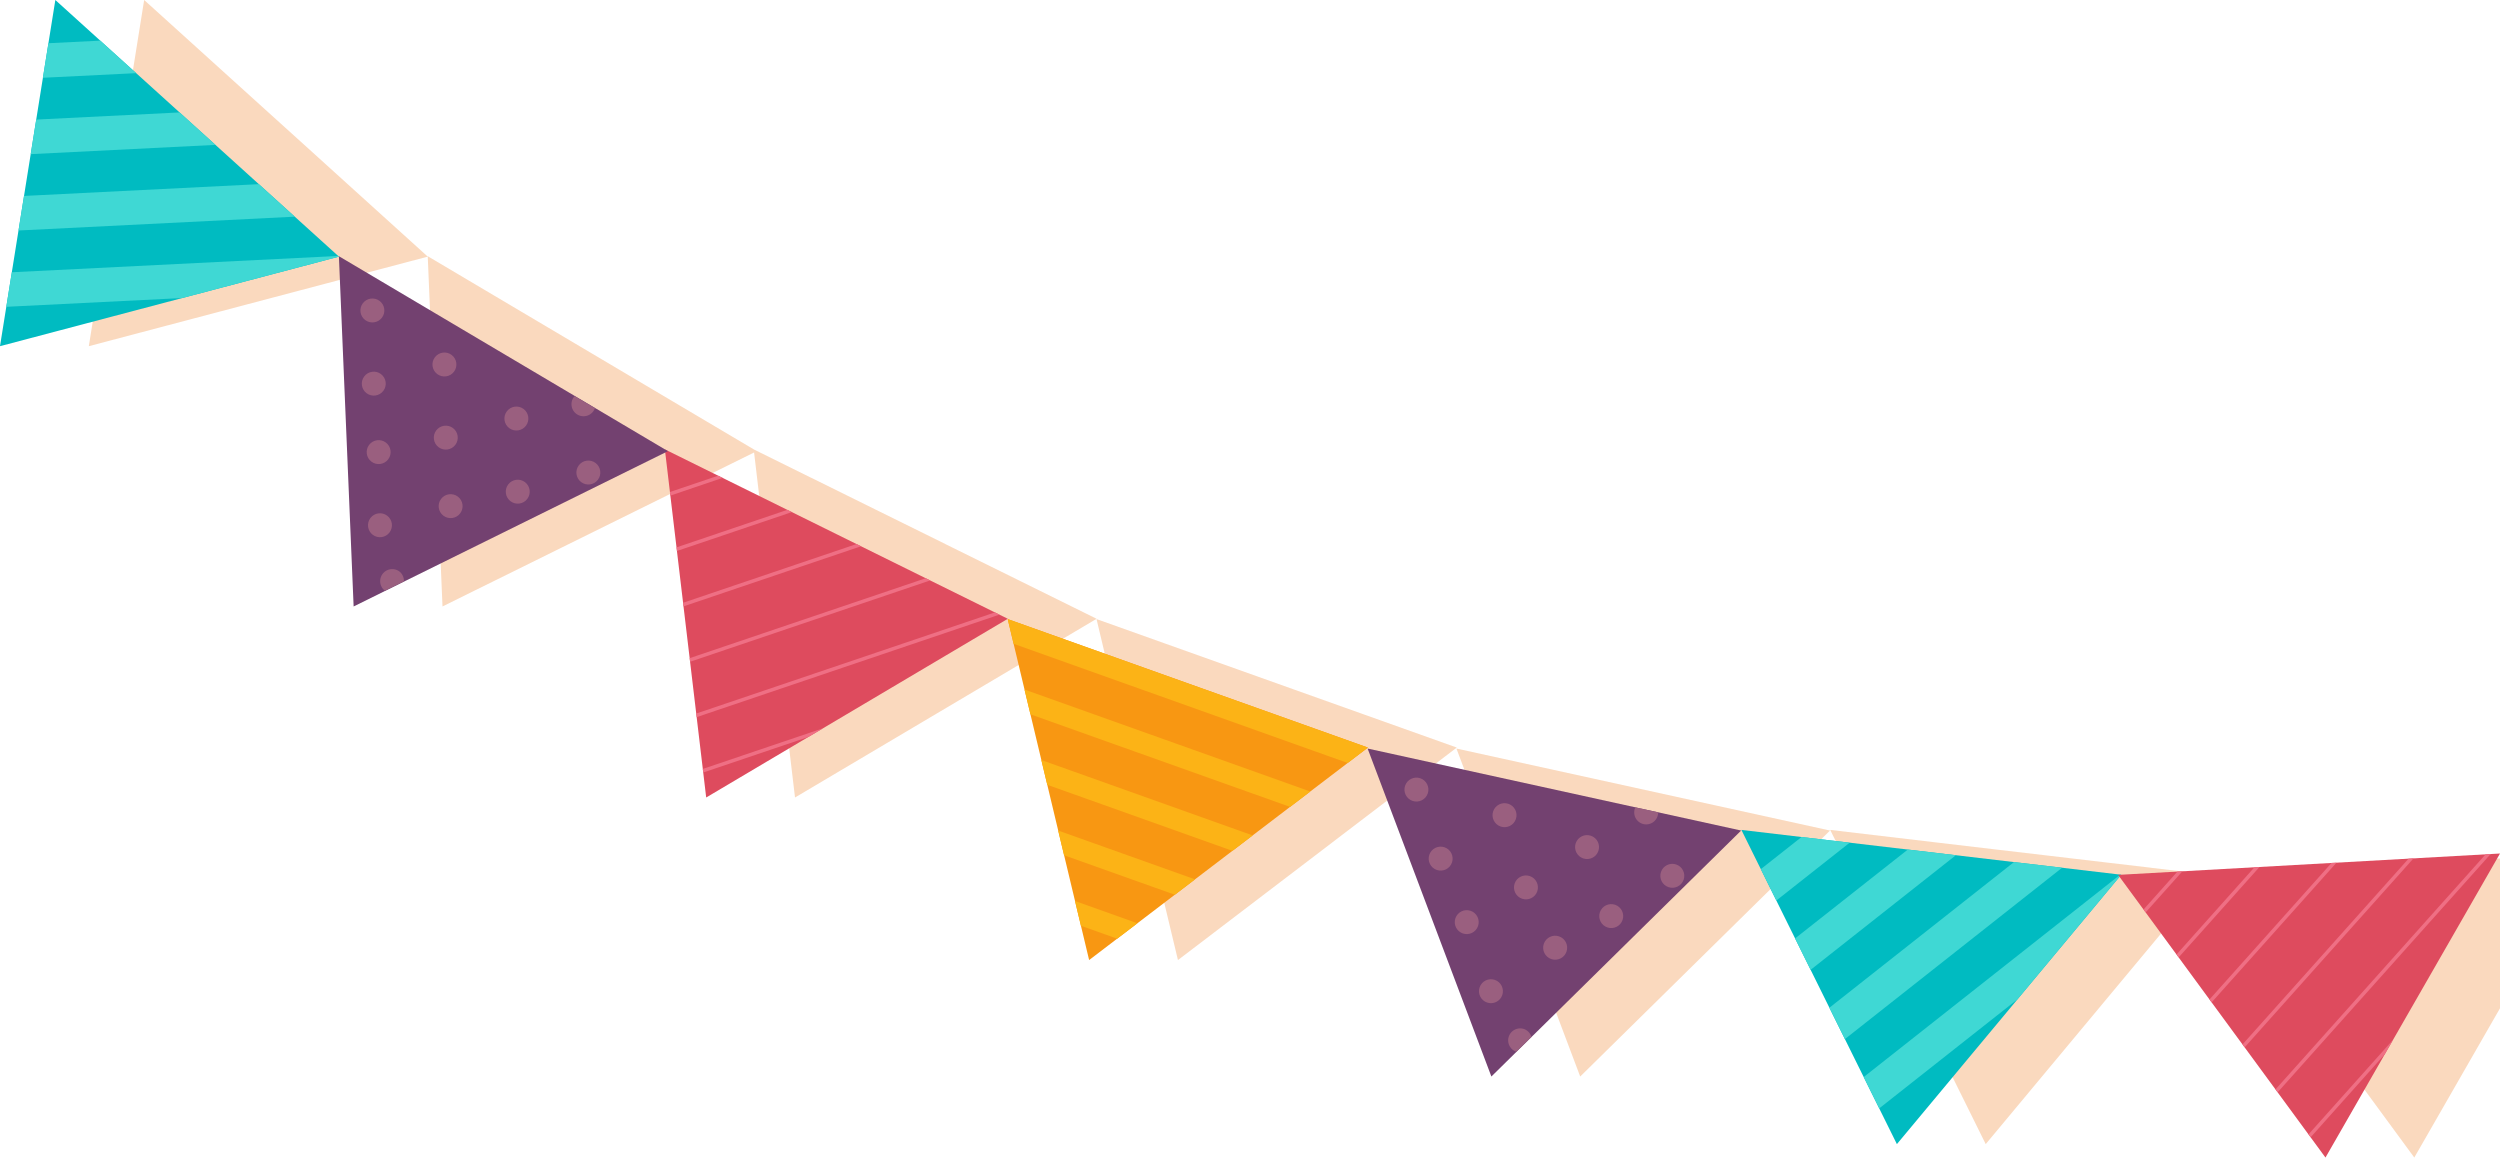 <svg xmlns="http://www.w3.org/2000/svg" viewBox="0 0 513.67 237.84"><defs><style>.cls-1{fill:#fad9be;}.cls-2{fill:#00bbc1;}.cls-3{fill:#3fd8d4;}.cls-4{fill:#de4b5e;}.cls-5{fill:#ef6f84;}.cls-6{fill:#734170;}.cls-7{fill:#9a5f7f;}.cls-8{fill:#f89712;}.cls-9{fill:#fcb316;}</style></defs><title>Asset 1</title><g id="Layer_2" data-name="Layer 2"><g id="ARTBOARD_2" data-name="ARTBOARD 2"><g id="_Group_" data-name="&lt;Group&gt;"><g id="_Group_2" data-name="&lt;Group&gt;"><polygon id="_Path_" data-name="&lt;Path&gt;" class="cls-1" points="223.22 126.1 222.67 125.83 209.37 119.26 209.15 119.15 194.26 111.8 194.24 111.78 180.59 105.04 180.02 104.76 166.73 98.19 166.61 98.14 154.94 92.37 139.76 83.38 136.35 81.36 87.88 52.64 87.89 52.72 87.74 52.59 87.74 52.59 78.82 44.52 71.44 37.84 62.53 29.77 55.15 23.1 55.15 23.1 46.23 15.03 38.85 8.35 29.62 0 18.25 71.13 69.54 57.58 87.89 52.73 90.92 124.61 97.42 121.39 101.32 119.47 101.32 119.47 154.94 92.97 155.9 101.09 155.99 101.83 155.99 101.83 157.25 112.47 157.34 113.17 159.95 135.23 160.04 135.97 160.04 135.97 161.3 146.61 161.39 147.35 162.69 158.3 162.74 158.73 163.35 163.86 225.32 127.14 223.22 126.1"/><polygon id="_Path_2" data-name="&lt;Path&gt;" class="cls-1" points="324.68 221.19 329.85 216.1 329.85 216.1 332.95 213.05 376.01 170.65 299.25 153.8 324.68 221.19"/><polygon id="_Path_3" data-name="&lt;Path&gt;" class="cls-1" points="225.3 127.2 226.51 132.28 228.75 141.68 229.97 146.77 229.97 146.77 235.67 170.65 236.88 175.73 242.03 197.26 247.8 192.87 247.8 192.87 250.89 190.51 260.34 183.31 263.79 180.68 271.48 174.82 275.63 171.65 283.32 165.79 285.42 164.19 299.32 153.6 225.3 127.2"/><polygon id="_Path_4" data-name="&lt;Path&gt;" class="cls-1" points="513.14 176.42 498.33 177.25 497.82 177.28 466.21 179.05 465.64 179.08 454.09 179.73 453.89 179.71 453.89 179.71 441.95 178.3 441.95 178.29 432.07 177.13 420.12 175.72 410.24 174.56 410.24 174.56 398.29 173.15 388.41 171.98 388.41 171.98 376.05 170.52 387.09 192.82 390.28 199.27 396.32 211.47 397.32 213.5 402.53 224.03 404.37 227.74 408 235.08 453.74 180.15 458.68 186.88 459.11 187.47 465.45 196.12 465.89 196.72 479.01 214.6 479.45 215.2 479.45 215.2 485.79 223.84 485.79 223.84 486.23 224.44 496.06 237.84 509.69 214.1 509.97 213.61 513.67 207.17 513.67 176.39 513.14 176.42"/></g><g id="_Group_3" data-name="&lt;Group&gt;"><g id="_Group_4" data-name="&lt;Group&gt;"><polygon id="_Path_5" data-name="&lt;Path&gt;" class="cls-2" points="0 71.13 11.37 0 69.64 52.73 0 71.13"/><g id="_Group_5" data-name="&lt;Group&gt;"><polygon id="_Path_6" data-name="&lt;Path&gt;" class="cls-3" points="9.95 8.88 8.81 15.98 27.98 15.03 20.6 8.35 9.95 8.88"/><polygon id="_Path_7" data-name="&lt;Path&gt;" class="cls-3" points="44.27 29.77 36.9 23.1 7.44 24.57 6.31 31.67 44.27 29.77"/><polygon id="_Path_8" data-name="&lt;Path&gt;" class="cls-3" points="60.57 44.52 53.19 37.84 4.93 40.26 3.8 47.36 60.57 44.52"/><polygon id="_Path_9" data-name="&lt;Path&gt;" class="cls-3" points="37.43 61.24 69.64 52.73 69.49 52.59 2.43 55.94 1.29 63.04 37.43 61.24"/></g></g><g id="_Group_6" data-name="&lt;Group&gt;"><polygon id="_Path_10" data-name="&lt;Path&gt;" class="cls-2" points="389.75 235.08 357.8 170.52 435.84 179.73 389.75 235.08"/><g id="_Group_7" data-name="&lt;Group&gt;"><polygon id="_Path_11" data-name="&lt;Path&gt;" class="cls-3" points="361.79 178.58 364.98 185.03 380.04 173.15 370.16 171.98 361.79 178.58"/><polygon id="_Path_12" data-name="&lt;Path&gt;" class="cls-3" points="401.87 175.72 391.99 174.56 368.83 192.82 372.02 199.27 401.87 175.72"/><polygon id="_Path_13" data-name="&lt;Path&gt;" class="cls-3" points="423.7 178.29 413.81 177.13 375.88 207.06 379.07 213.5 423.7 178.29"/><polygon id="_Path_14" data-name="&lt;Path&gt;" class="cls-3" points="414.52 205.33 435.84 179.73 435.64 179.71 382.93 221.3 386.12 227.74 414.52 205.33"/></g></g><g id="_Group_8" data-name="&lt;Group&gt;"><polygon id="_Path_15" data-name="&lt;Path&gt;" class="cls-4" points="145.1 163.86 136.61 92.33 207.07 127.14 145.1 163.86"/><g id="_Group_9" data-name="&lt;Group&gt;"><polygon id="_Path_16" data-name="&lt;Path&gt;" class="cls-5" points="137.65 101.09 137.74 101.83 148.47 98.19 147.55 97.74 137.65 101.09"/><polygon id="_Path_17" data-name="&lt;Path&gt;" class="cls-5" points="162.69 105.22 161.77 104.76 139 112.47 139.09 113.21 162.69 105.22"/><polygon id="_Path_18" data-name="&lt;Path&gt;" class="cls-5" points="176.91 112.24 175.99 111.78 140.35 123.85 140.44 124.59 176.91 112.24"/><polygon id="_Path_19" data-name="&lt;Path&gt;" class="cls-5" points="191.12 119.26 190.2 118.81 141.7 135.23 141.79 135.97 191.12 119.26"/><polygon id="_Path_20" data-name="&lt;Path&gt;" class="cls-5" points="205.34 126.29 204.42 125.83 143.05 146.61 143.14 147.35 205.34 126.29"/><polygon id="_Path_21" data-name="&lt;Path&gt;" class="cls-5" points="166.12 151.41 169.14 149.62 144.4 157.99 144.49 158.73 166.12 151.41"/></g></g><g id="_Group_10" data-name="&lt;Group&gt;"><polygon id="_Path_22" data-name="&lt;Path&gt;" class="cls-4" points="477.81 237.84 435.2 179.76 513.67 175.37 477.81 237.84"/><g id="_Group_11" data-name="&lt;Group&gt;"><polygon id="_Path_23" data-name="&lt;Path&gt;" class="cls-5" points="440.42 186.88 440.86 187.47 448.42 179.02 447.39 179.08 440.42 186.88"/><polygon id="_Path_24" data-name="&lt;Path&gt;" class="cls-5" points="464.25 178.14 463.22 178.19 447.2 196.12 447.64 196.72 464.25 178.14"/><polygon id="_Path_25" data-name="&lt;Path&gt;" class="cls-5" points="480.08 177.25 479.05 177.31 453.98 205.36 454.42 205.96 480.08 177.25"/><polygon id="_Path_26" data-name="&lt;Path&gt;" class="cls-5" points="495.91 176.36 494.89 176.42 460.76 214.6 461.2 215.2 495.91 176.36"/><polygon id="_Path_27" data-name="&lt;Path&gt;" class="cls-5" points="511.74 175.48 510.72 175.53 467.54 223.84 467.98 224.44 511.74 175.48"/><polygon id="_Path_28" data-name="&lt;Path&gt;" class="cls-5" points="489.97 216.65 491.72 213.61 474.32 233.08 474.76 233.68 489.97 216.65"/></g></g><g id="_Group_12" data-name="&lt;Group&gt;"><polygon id="_Path_29" data-name="&lt;Path&gt;" class="cls-6" points="72.66 124.61 69.63 52.64 137.24 92.7 72.66 124.61"/><g id="_Group_13" data-name="&lt;Group&gt;"><path id="_Path_30" data-name="&lt;Path&gt;" class="cls-7" d="M117.93,81.55a2.46,2.46,0,1,0,3.94,3,2.44,2.44,0,0,0,.36-.7l-4.12-2.44A2.42,2.42,0,0,0,117.93,81.55Z"/><circle id="_Path_31" data-name="&lt;Path&gt;" class="cls-7" cx="76.52" cy="63.79" r="2.46" transform="translate(-20.44 86.7) rotate(-53.11)"/><circle id="_Path_32" data-name="&lt;Path&gt;" class="cls-7" cx="91.31" cy="74.9" r="2.46" transform="translate(-23.4 102.96) rotate(-53.11)"/><circle id="_Path_33" data-name="&lt;Path&gt;" class="cls-7" cx="106.1" cy="86" r="2.46" transform="translate(-26.37 119.23) rotate(-53.11)"/><circle id="_Path_34" data-name="&lt;Path&gt;" class="cls-7" cx="120.89" cy="97.1" r="2.46" transform="translate(-29.34 135.49) rotate(-53.11)"/><circle id="_Path_35" data-name="&lt;Path&gt;" class="cls-7" cx="76.8" cy="78.83" r="2.46" transform="translate(-32.35 92.93) rotate(-53.11)"/><circle id="_Path_36" data-name="&lt;Path&gt;" class="cls-7" cx="91.59" cy="89.93" r="2.46" transform="translate(-35.31 109.19) rotate(-53.11)"/><circle id="_Path_37" data-name="&lt;Path&gt;" class="cls-7" cx="106.38" cy="101.03" r="2.46" transform="translate(-38.28 125.46) rotate(-53.11)"/><circle id="_Path_38" data-name="&lt;Path&gt;" class="cls-7" cx="77.8" cy="92.9" r="2.46" transform="translate(-43.2 99.35) rotate(-53.11)"/><circle id="_Path_39" data-name="&lt;Path&gt;" class="cls-7" cx="92.59" cy="104" r="2.46" transform="translate(-46.17 115.62) rotate(-53.11)"/><circle id="_Path_40" data-name="&lt;Path&gt;" class="cls-7" cx="78.08" cy="107.93" r="2.46" transform="translate(-55.12 105.58) rotate(-53.11)"/><path id="_Path_41" data-name="&lt;Path&gt;" class="cls-7" d="M82.09,117.44a2.46,2.46,0,0,0-3,3.94l0,0,3.9-1.93A2.45,2.45,0,0,0,82.09,117.44Z"/></g></g><g id="_Group_14" data-name="&lt;Group&gt;"><polygon id="_Path_42" data-name="&lt;Path&gt;" class="cls-6" points="306.43 221.19 281 153.8 357.75 170.65 306.43 221.19"/><g id="_Group_15" data-name="&lt;Group&gt;"><path id="_Path_43" data-name="&lt;Path&gt;" class="cls-7" d="M335.92,166.11a2.46,2.46,0,1,0,4.78.79l-4.68-1A2.42,2.42,0,0,0,335.92,166.11Z"/><circle id="_Path_44" data-name="&lt;Path&gt;" class="cls-7" cx="291.03" cy="162.23" r="2.46" transform="translate(44.33 386.19) rotate(-71.37)"/><circle id="_Path_45" data-name="&lt;Path&gt;" class="cls-7" cx="308.56" cy="168.14" r="2.46" transform="matrix(0.32, -0.95, 0.95, 0.32, 50.66, 406.82)"/><circle id="_Path_46" data-name="&lt;Path&gt;" class="cls-7" cx="326.08" cy="174.05" r="2.46" transform="translate(56.99 427.44) rotate(-71.37)"/><circle id="_Path_47" data-name="&lt;Path&gt;" class="cls-7" cx="343.61" cy="179.95" r="2.46" transform="translate(63.32 448.07) rotate(-71.37)"/><circle id="_Path_48" data-name="&lt;Path&gt;" class="cls-7" cx="296.01" cy="176.42" r="2.46" transform="translate(34.27 400.56) rotate(-71.37)"/><circle id="_Path_49" data-name="&lt;Path&gt;" class="cls-7" cx="313.53" cy="182.33" r="2.46" transform="translate(40.6 421.19) rotate(-71.37)"/><circle id="_Path_50" data-name="&lt;Path&gt;" class="cls-7" cx="331.06" cy="188.23" r="2.46" transform="translate(46.93 441.81) rotate(-71.37)"/><circle id="_Path_51" data-name="&lt;Path&gt;" class="cls-7" cx="301.37" cy="189.47" r="2.46" transform="translate(25.55 414.52) rotate(-71.37)"/><circle id="_Path_52" data-name="&lt;Path&gt;" class="cls-7" cx="318.89" cy="195.38" r="2.46" transform="matrix(0.32, -0.95, 0.95, 0.32, 31.88, 435.15)"/><circle id="_Path_53" data-name="&lt;Path&gt;" class="cls-7" cx="306.34" cy="203.66" r="2.46" transform="translate(15.49 428.89) rotate(-71.37)"/><path id="_Path_54" data-name="&lt;Path&gt;" class="cls-7" d="M313.13,211.43a2.46,2.46,0,1,0-1.57,4.67h0l3.1-3.05A2.45,2.45,0,0,0,313.13,211.43Z"/></g></g><g id="_Group_16" data-name="&lt;Group&gt;"><polygon id="_Path_55" data-name="&lt;Path&gt;" class="cls-8" points="223.78 197.26 207.05 127.2 281.06 153.6 223.78 197.26"/><g id="_Group_17" data-name="&lt;Group&gt;"><polygon id="_Path_56" data-name="&lt;Path&gt;" class="cls-9" points="208.26 132.28 276.91 156.77 281.06 153.6 207.05 127.2 208.26 132.28"/><polygon id="_Path_57" data-name="&lt;Path&gt;" class="cls-9" points="210.5 141.68 211.72 146.77 265.07 165.79 269.22 162.63 210.5 141.68"/><polygon id="_Path_58" data-name="&lt;Path&gt;" class="cls-9" points="213.96 156.16 215.18 161.25 253.23 174.82 257.38 171.65 213.96 156.16"/><polygon id="_Path_59" data-name="&lt;Path&gt;" class="cls-9" points="217.42 170.65 218.63 175.73 241.39 183.84 245.54 180.68 217.42 170.65"/><polygon id="_Path_60" data-name="&lt;Path&gt;" class="cls-9" points="229.54 192.87 233.7 189.7 220.88 185.13 222.09 190.21 229.54 192.87"/></g></g></g></g></g></g></svg>